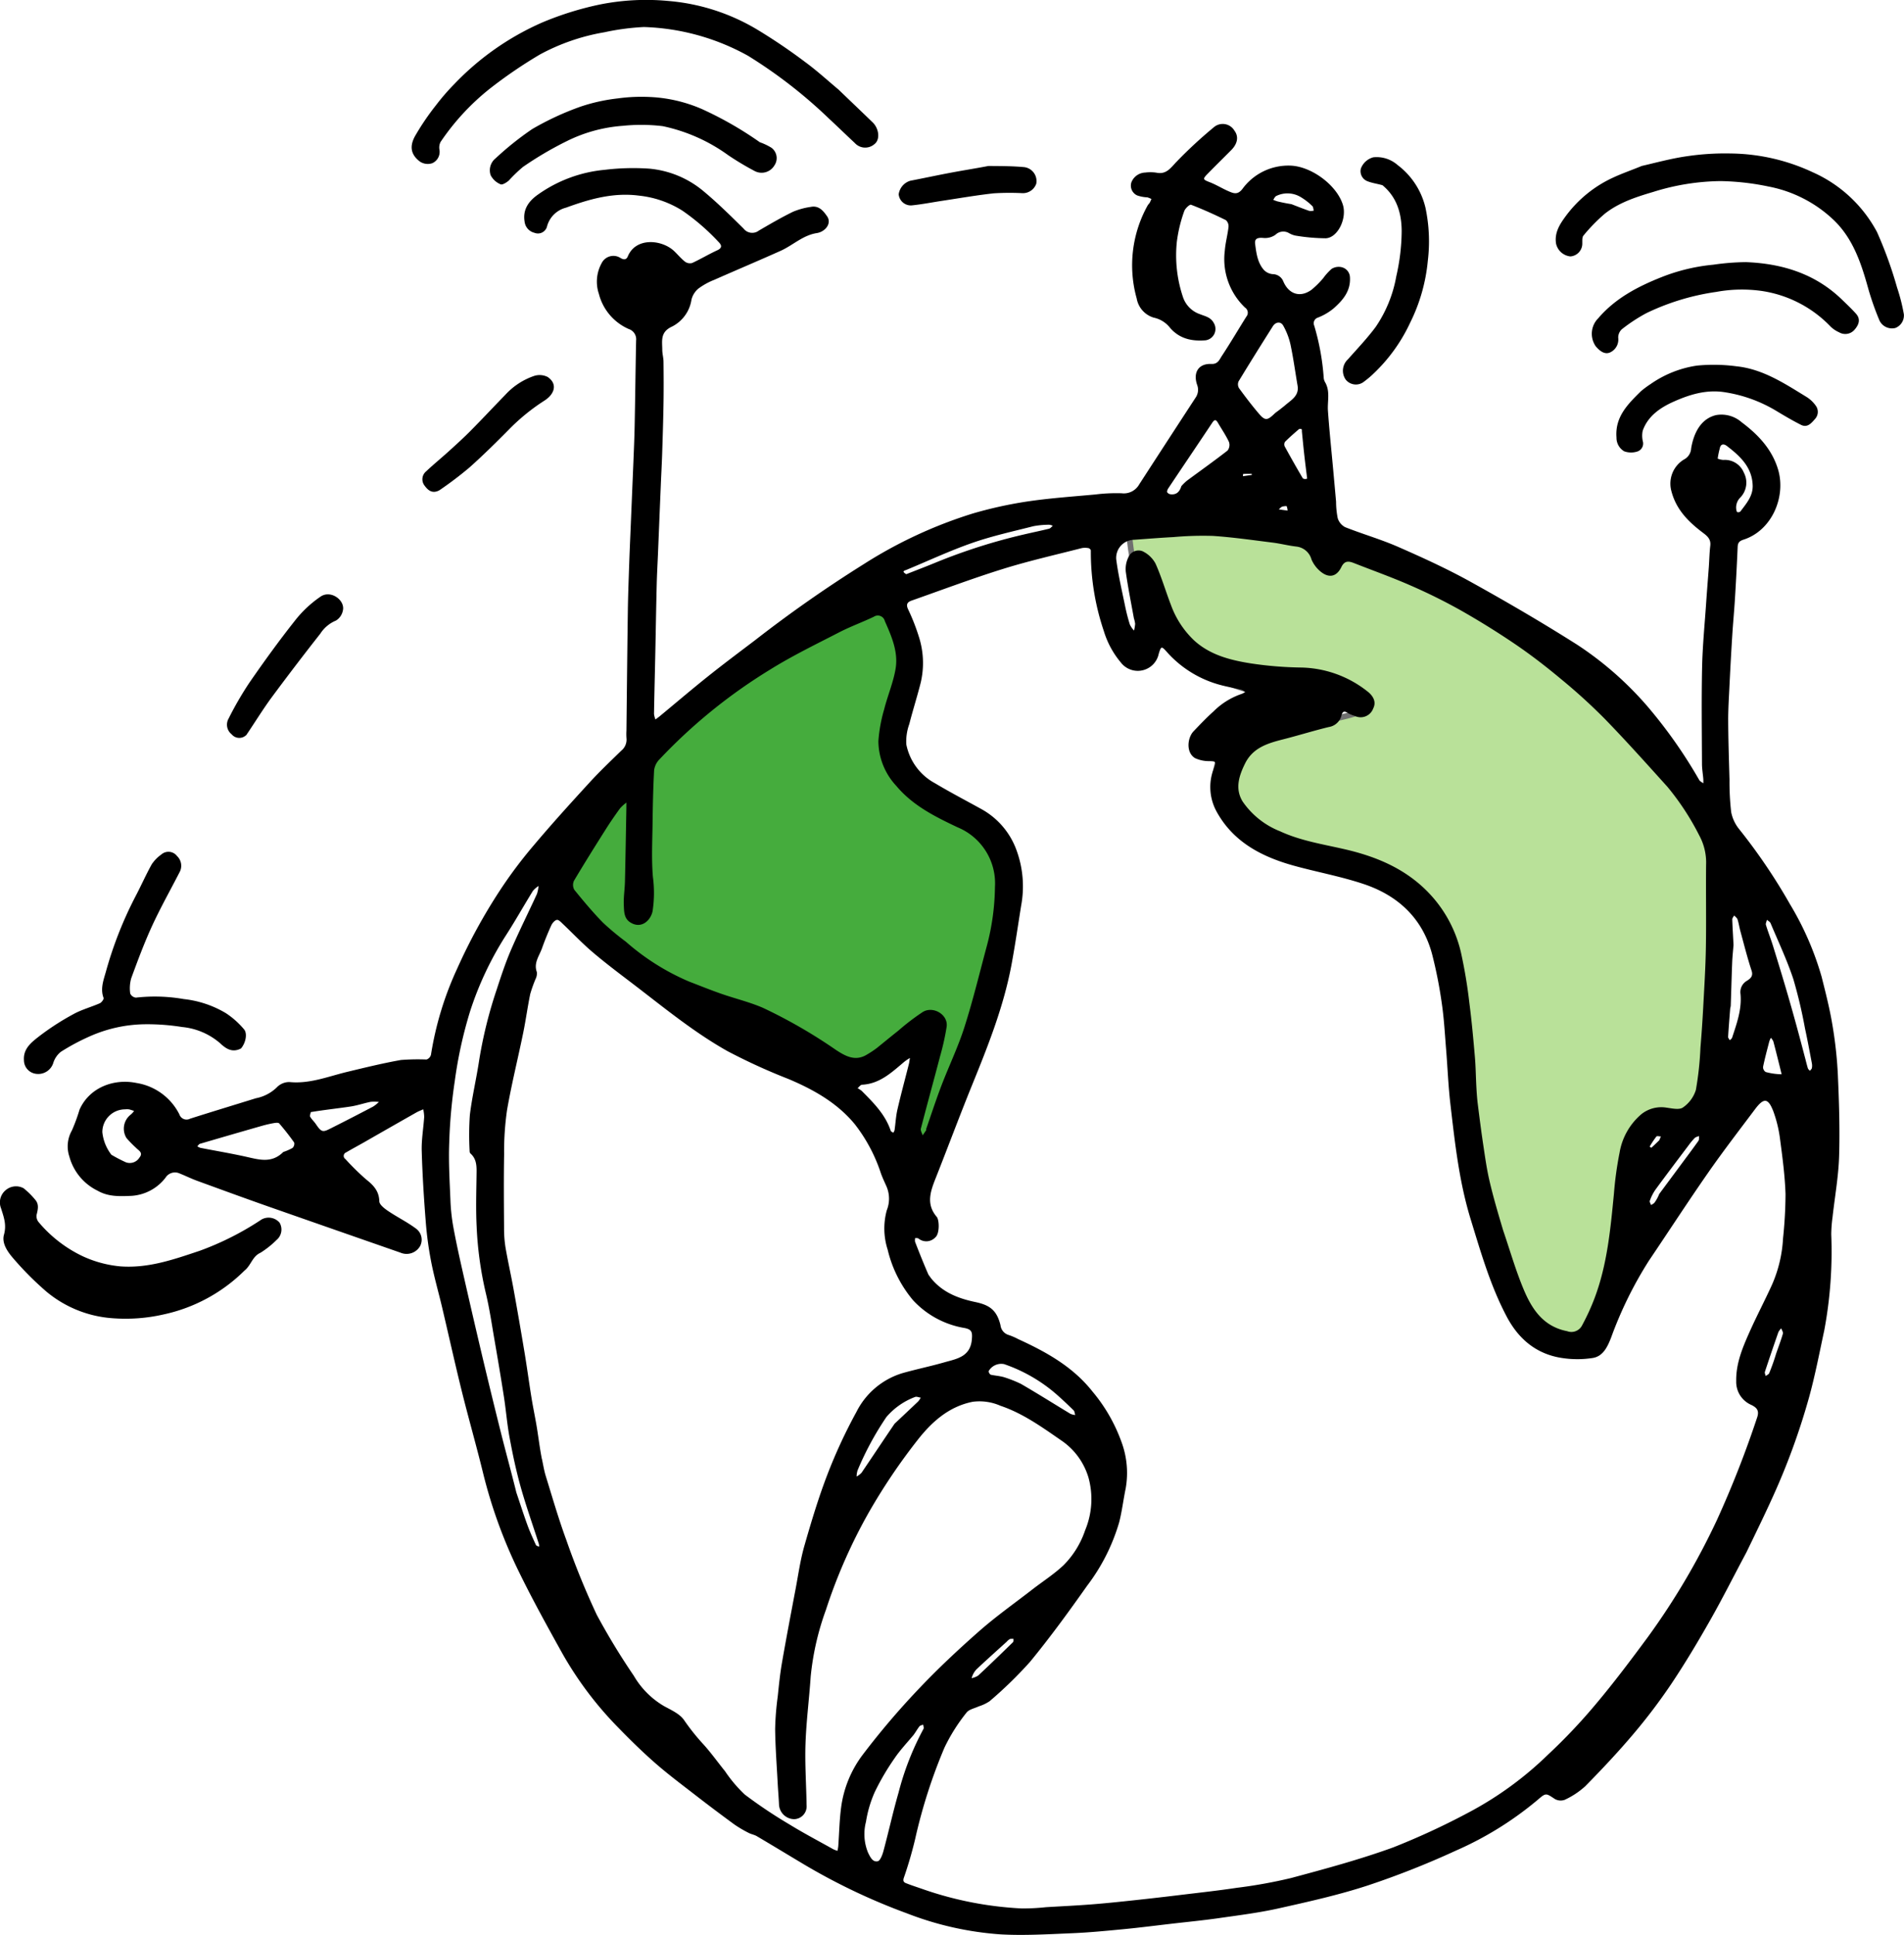 <svg xmlns="http://www.w3.org/2000/svg" width="333.875" height="339.2" viewBox="0 0 333.875 339.2"><defs><style>.a{fill:#b9e199;}.a,.b{stroke:#707070;}.b{fill:#45ac3d;}</style></defs><g transform="translate(-850 -1455)"><g transform="translate(69 42.102)"><path class="a" d="M-2651.009,2204.078s-.478,20.777,18.462,27.989a37.738,37.738,0,0,0,11.82,2.2c30.948,1.232-11.82,6.352-11.82,6.352s-12.758,13.258,11.82,19.388,27.294,21.521,27.294,21.521,2.263,43.142,7.739,50.969,8.712,26.1,16.854,9.3a88.407,88.407,0,0,0,8.285-33.829s10.789,2.889,10.886-5,2.6-42.962,2.6-42.962-22.74-31.727-36.562-38.694-33.267-17.9-43.725-17.24S-2651.009,2204.078-2651.009,2204.078Z" transform="translate(3630 -699)"></path><path class="b" d="M-2751.8,2266.9s12.04-22.025,31.646-35.394,26.274-15.462,26.274-15.462,6.437,10.238,3.914,16.763-3.388,13.761,7.271,20.917,13.437,9.669,7.759,31.27-15.03,30.588-15.03,30.588l5.169-23.444s-12.87,10.162-19.923,6.863-27.092-12.808-27.092-12.808Z" transform="translate(3630 -699)"></path><g transform="translate(781 1412.898)"><path d="M343.607,340.518c-2.135,3.984-4.121,7.958-6.31,11.817-2.15,3.79-4.388,7.542-6.81,11.161a99.345,99.345,0,0,1-6.667,8.81c-2.677,3.17-5.535,6.2-8.443,9.158a14.138,14.138,0,0,1-3.584,2.375,2.061,2.061,0,0,1-1.754-.139c-1.525-1-1.536-1.117-2.926.086a59.085,59.085,0,0,1-14.386,8.951,150.944,150.944,0,0,1-15.535,6.142c-5.089,1.661-10.35,2.831-15.584,4-3.458.773-6.994,1.21-10.508,1.714-2.75.394-5.519.659-8.28.979-2.8.324-5.6.685-8.4.954-3.03.291-6.065.586-9.105.712-4.143.171-8.306.427-12.436.2a56.029,56.029,0,0,1-16.423-3.677,108.519,108.519,0,0,1-18.036-8.564c-2.772-1.656-5.532-3.332-8.312-4.973-.442-.261-.989-.339-1.444-.583a21,21,0,0,1-2.517-1.486q-3.529-2.583-6.986-5.263c-2.321-1.8-4.676-3.559-6.881-5.491-2.248-1.969-4.39-4.069-6.473-6.213a62.238,62.238,0,0,1-9.883-13.144c-2.517-4.534-5.035-9.076-7.319-13.729a86.06,86.06,0,0,1-6.46-17.582c-1.188-4.879-2.582-9.708-3.79-14.582-1.2-4.858-2.28-9.748-3.431-14.619-.622-2.633-1.377-5.237-1.9-7.889a62.322,62.322,0,0,1-.969-7.073c-.328-4.154-.592-8.317-.71-12.481-.056-1.977.3-3.964.432-5.95a7.011,7.011,0,0,0-.164-1.34c-.406.184-.83.337-1.216.556q-4.59,2.605-9.169,5.23c-1.04.592-2.1,1.154-3.127,1.764a.66.66,0,0,0-.139,1.172,44.235,44.235,0,0,0,3.593,3.533c1.31,1.038,2.306,2.043,2.356,3.88.016.584.905,1.261,1.536,1.687,1.587,1.074,3.329,1.926,4.862,3.066a2.411,2.411,0,0,1,.756,3.08,2.73,2.73,0,0,1-3.444,1.161q-11.487-4-22.966-8.017c-4.243-1.493-8.469-3.035-12.693-4.58-1.045-.382-2.047-.881-3.082-1.292a1.953,1.953,0,0,0-2.451.732,8.156,8.156,0,0,1-6.019,3.2c-2,.078-4,.184-5.894-.9a9.394,9.394,0,0,1-4.957-5.983,5.635,5.635,0,0,1,.442-4.58,31.143,31.143,0,0,0,1.341-3.655c1.705-3.833,5.959-5.5,9.988-4.671a10.215,10.215,0,0,1,7.516,5.5,1.327,1.327,0,0,0,1.881.761c3.837-1.224,7.693-2.389,11.54-3.584a7.192,7.192,0,0,0,3.692-1.932,3,3,0,0,1,2.219-.906c3.529.342,6.721-.971,10.025-1.768,3.15-.76,6.3-1.532,9.491-2.1a38.246,38.246,0,0,1,4.493-.084,1.208,1.208,0,0,0,.78-.838,57.021,57.021,0,0,1,4.6-15.106,98.025,98.025,0,0,1,7.526-13.755,79.976,79.976,0,0,1,5.943-7.905c3.167-3.756,6.474-7.4,9.794-11.02,1.759-1.919,3.656-3.713,5.521-5.533a2.475,2.475,0,0,0,.9-2.168,10.466,10.466,0,0,1-.008-1.325c.079-7.041.147-14.082.247-21.122.039-2.7.146-5.4.237-8.1.067-1.977.156-3.953.239-5.929q.239-5.748.48-11.5c.091-2.257.192-4.515.237-6.773.1-4.99.155-9.982.257-14.972a1.888,1.888,0,0,0-1.285-2.011,9.213,9.213,0,0,1-5.241-6.155,6.71,6.71,0,0,1,.483-5.4,2.3,2.3,0,0,1,3.335-.883c.494.289.987.342,1.246-.288,1.407-3.413,6-2.971,8.148-.92.639.611,1.208,1.306,1.9,1.847a1.455,1.455,0,0,0,1.237.223c1.489-.684,2.9-1.538,4.388-2.221,1.006-.461.749-.972.2-1.519a38.7,38.7,0,0,0-6.295-5.437,17.783,17.783,0,0,0-7.609-2.635c-4.506-.59-8.688.606-12.808,2.113a4.618,4.618,0,0,0-3.306,3.226,1.643,1.643,0,0,1-2.225,1.175,2.272,2.272,0,0,1-1.722-1.937c-.366-2.172.754-3.648,2.36-4.774a24.047,24.047,0,0,1,11.7-4.329,41.4,41.4,0,0,1,7.77-.206,17.2,17.2,0,0,1,9.362,3.806c2.53,2.084,4.871,4.406,7.21,6.709a1.91,1.91,0,0,0,2.668.349c1.969-1.149,3.942-2.3,5.987-3.3a12.813,12.813,0,0,1,3.136-.858c1.4-.278,2.184.688,2.855,1.659.633.916.17,2.063-.976,2.662a2.8,2.8,0,0,1-.849.274c-2.428.382-4.179,2.136-6.316,3.1-3.862,1.734-7.766,3.375-11.638,5.088a12.151,12.151,0,0,0-2.742,1.5,3.667,3.667,0,0,0-1.264,1.973,6.356,6.356,0,0,1-3.477,4.758c-2.029.958-1.654,2.488-1.646,4.035,0,.691.209,1.38.217,2.071.028,2.451.042,4.9,0,7.355-.047,2.942-.142,5.883-.237,8.823-.059,1.816-.161,3.631-.236,5.447q-.245,5.869-.483,11.738c-.078,1.9-.188,3.791-.235,5.688-.1,4.026-.163,8.052-.248,12.079-.075,3.544-.167,7.088-.227,10.632a3.723,3.723,0,0,0,.255.974c.256-.193.52-.376.766-.58,2.815-2.328,5.595-4.7,8.449-6.978,2.7-2.157,5.476-4.227,8.231-6.319a228.073,228.073,0,0,1,19.064-13.341,79.2,79.2,0,0,1,19.115-8.881,72.8,72.8,0,0,1,9.49-2.1c3.985-.595,8.019-.87,12.035-1.242a29.62,29.62,0,0,1,4.6-.211,3.1,3.1,0,0,0,3.088-1.573q4.929-7.609,9.882-15.2a2.4,2.4,0,0,0,.269-2.216c-.763-2.21.263-3.784,2.51-3.681,1.139.052,1.408-.784,1.808-1.39,1.491-2.259,2.865-4.6,4.3-6.892a1.075,1.075,0,0,0-.218-1.594,11.729,11.729,0,0,1-3.553-9.964c.106-1.4.495-2.777.651-4.175a1.436,1.436,0,0,0-.457-1.194c-2-.981-4.033-1.9-6.112-2.7-.235-.09-1.05.657-1.2,1.138a24.942,24.942,0,0,0-1.292,5.359,22.956,22.956,0,0,0,1.1,9.764,4.773,4.773,0,0,0,3,2.941c.875.357,1.845.506,2.384,1.535a2.011,2.011,0,0,1-1.445,3.028c-2.382.188-4.545-.244-6.217-2.177a4.908,4.908,0,0,0-2.881-1.8,4.267,4.267,0,0,1-2.978-3.348,21.567,21.567,0,0,1,1.921-16.321c.088-.168.253-.295.348-.46.122-.211.209-.442.312-.665a4.11,4.11,0,0,0-.721-.294,6.122,6.122,0,0,1-1.785-.338,1.887,1.887,0,0,1-1.007-2.293,2.7,2.7,0,0,1,2.429-1.712,7.31,7.31,0,0,1,1.924.015c1.8.393,2.551-.867,3.592-1.935a78.679,78.679,0,0,1,6.491-6.005,2.384,2.384,0,0,1,3.644.6c.754,1,.552,2.252-.562,3.377-1.358,1.371-2.735,2.722-4.088,4.1-.987,1-.917,1.065.343,1.554,1.175.455,2.256,1.15,3.422,1.635.786.327,1.462.56,2.255-.445a9.981,9.981,0,0,1,8.4-4.113c3.673.095,8.159,3.4,9.234,6.865.74,2.384-.885,5.779-3,5.873a33.947,33.947,0,0,1-5.332-.472,3.794,3.794,0,0,1-1.137-.446,1.968,1.968,0,0,0-2.349.3,3.168,3.168,0,0,1-2.09.564c-1.017-.091-1.6.075-1.478,1.037.208,1.63.416,3.334,1.588,4.625a2.439,2.439,0,0,0,1.5.68,2.015,2.015,0,0,1,1.862,1.292c.964,2.24,2.97,2.877,4.932,1.45a15.617,15.617,0,0,0,2.041-2.017,10.117,10.117,0,0,1,1.482-1.645,2.322,2.322,0,0,1,1.759-.3,1.881,1.881,0,0,1,1.462,1.749c.154,2.451-1.26,4.061-2.893,5.5A9.963,9.963,0,0,1,268.512,124a1.037,1.037,0,0,0-.669,1.4,42.134,42.134,0,0,1,1.673,9.195,1.858,1.858,0,0,0,.24.741c.938,1.607.377,3.346.5,5.029.251,3.529.622,7.05.943,10.575q.243,2.673.482,5.347a14.767,14.767,0,0,0,.292,2.9,2.647,2.647,0,0,0,1.305,1.56c3.075,1.217,6.275,2.133,9.3,3.459,4.289,1.88,8.568,3.834,12.66,6.1,6.328,3.507,12.588,7.158,18.7,11.031a58.893,58.893,0,0,1,12.377,10.86,84.789,84.789,0,0,1,9.048,12.878c.147.246.476.383.721.571,0-.275.01-.551-.013-.824-.072-.852-.224-1.7-.227-2.553-.021-5.641-.1-11.284.02-16.922.078-3.722.444-7.438.7-11.156.145-2.145.323-4.288.478-6.432.09-1.252.11-2.512.258-3.757.133-1.12-.467-1.657-1.281-2.271-2.518-1.9-4.69-4.033-5.536-7.3a4.94,4.94,0,0,1,2.184-5.538,2.344,2.344,0,0,0,1.282-1.993c.451-2.625,1.66-5.152,4.361-5.8a5.364,5.364,0,0,1,4.474,1.241c2.88,2.153,5.326,4.712,6.4,8.283,1.427,4.757-1.056,10.7-6.054,12.309-.746.24-1,.542-1.031,1.284q-.194,4.544-.475,9.085c-.13,2.146-.337,4.287-.471,6.433q-.273,4.36-.483,8.723c-.1,2.1-.24,4.194-.229,6.291.018,3.424.132,6.847.229,10.27a46.142,46.142,0,0,0,.294,5.679,6.831,6.831,0,0,0,1.415,3.006A100.749,100.749,0,0,1,351.25,226.8a52.791,52.791,0,0,1,5.572,12.761c.7,2.776,1.411,5.559,1.882,8.378a72.948,72.948,0,0,1,.965,8.76c.212,4.784.369,9.584.219,14.366-.111,3.54-.754,7.064-1.144,10.6a24.967,24.967,0,0,0-.233,3.034,75.106,75.106,0,0,1-1.226,16.863c-.849,3.942-1.607,7.913-2.682,11.795a120.216,120.216,0,0,1-6.391,17.484c-1.463,3.232-3.027,6.418-4.606,9.685M200.174,291.743c.231.311.443.639.7.931,2,2.3,4.651,3.3,7.545,3.91,2.494.526,3.764,1.4,4.416,4.064a2.02,2.02,0,0,0,1.46,1.722,10.85,10.85,0,0,1,1.633.708c4.928,2.257,9.6,4.832,13.059,9.222a28.908,28.908,0,0,1,5.048,8.769,15.61,15.61,0,0,1,.756,8.175c-.409,1.969-.642,3.979-1.136,5.925a34.145,34.145,0,0,1-5.635,11.158c-3.2,4.536-6.478,9.038-10,13.328a73.077,73.077,0,0,1-7.1,6.912,7.44,7.44,0,0,1-1.9.9c-.739.351-1.732.529-2.158,1.114a31.479,31.479,0,0,0-3.848,6.108,93.245,93.245,0,0,0-5.154,16.076,70.5,70.5,0,0,1-1.981,6.772c-.248.761.226.861.655,1.028.866.337,1.754.616,2.631.926a61.781,61.781,0,0,0,17.392,3.4,37.935,37.935,0,0,0,4.239-.219c2.666-.159,5.335-.285,8-.492,2.476-.192,4.947-.453,7.417-.718q4.2-.45,8.4-.963c3.211-.387,6.429-.738,9.626-1.22a86.738,86.738,0,0,0,9.539-1.718c6.019-1.614,12.059-3.246,17.909-5.367a127.546,127.546,0,0,0,13.347-6.184,60.321,60.321,0,0,0,13.782-10.054,99.051,99.051,0,0,0,8.439-8.915c3.169-3.764,6.132-7.71,9.058-11.67a124.816,124.816,0,0,0,12.132-20.53,179.257,179.257,0,0,0,7.045-17.942c.407-1.158.125-1.744-1.031-2.294a4.394,4.394,0,0,1-2.612-4.148c-.056-3.093,1.1-5.847,2.314-8.572,1.254-2.819,2.7-5.552,3.975-8.362a23.253,23.253,0,0,0,1.923-8.124,76.765,76.765,0,0,0,.435-7.756c-.109-3.17-.522-6.336-.943-9.485a22.425,22.425,0,0,0-1.168-4.935c-.923-2.44-1.688-2.5-3.235-.443-2.78,3.7-5.609,7.375-8.254,11.174-3.527,5.065-6.885,10.247-10.342,15.362a68.637,68.637,0,0,0-6.651,13.523c-.61,1.55-1.377,3.242-3.18,3.546a17.493,17.493,0,0,1-5.33.022c-4.532-.653-7.7-3.3-9.8-7.289-2.854-5.4-4.522-11.236-6.308-17.044-2.031-6.607-2.767-13.414-3.559-20.218-.37-3.181-.489-6.39-.75-9.584-.218-2.675-.361-5.364-.75-8.015a78.9,78.9,0,0,0-1.686-8.581c-1.669-6.349-5.979-10.352-12.035-12.376-3.974-1.328-8.135-2.085-12.183-3.2-5.674-1.567-10.711-4.167-13.642-9.589a8.944,8.944,0,0,1-.392-7.582c.452-1.179.161-1.12-.764-1.169a5.874,5.874,0,0,1-2.545-.512c-1.655-.951-1.377-3.584-.286-4.723,1.135-1.185,2.267-2.38,3.488-3.472a12.83,12.83,0,0,1,4.983-3.092,2.783,2.783,0,0,0,.585-.332,2.6,2.6,0,0,0-.642-.374c-1.318-.319-2.661-.547-3.964-.916a19.137,19.137,0,0,1-9.185-5.778c-.887-.987-.962-.957-1.373.382a3.749,3.749,0,0,1-6.641,1.529,15.54,15.54,0,0,1-2.989-5.525,43.2,43.2,0,0,1-2.277-14.114c0-.14-.242-.385-.4-.409a3.1,3.1,0,0,0-1.2-.007c-4.61,1.186-9.264,2.234-13.8,3.647-5.394,1.68-10.691,3.675-16.024,5.55-.708.249-1.032.63-.63,1.5a36.364,36.364,0,0,1,1.877,4.765,15.059,15.059,0,0,1,.344,8.133c-.613,2.429-1.38,4.819-2,7.247a9,9,0,0,0-.525,3.56,9.912,9.912,0,0,0,5.017,6.809c2.693,1.61,5.48,3.061,8.227,4.58a13.459,13.459,0,0,1,6.162,7.393,18.412,18.412,0,0,1,.732,9.5c-.557,3.465-1.055,6.942-1.7,10.391-1.368,7.3-4.1,14.166-6.886,21.017-2.194,5.4-4.227,10.868-6.374,16.29-.912,2.3-1.761,4.562.115,6.8a.95.95,0,0,1,.134.185c.395.813.352,2.874-.3,3.423a2.167,2.167,0,0,1-2.99.244c-.14-.1-.381-.063-.575-.09a1.767,1.767,0,0,0-.024.663c.72,1.871,1.466,3.733,2.326,5.718m-67.767,32.316c.228,1.032.385,2.086.7,3.092,1.147,3.7,2.219,7.434,3.556,11.067a136.238,136.238,0,0,0,5.371,13.2,120.208,120.208,0,0,0,6.5,10.694,14.756,14.756,0,0,0,5.221,5.268c1.285.718,2.833,1.379,3.6,2.514a38,38,0,0,0,3.394,4.248c1.344,1.487,2.513,3.132,3.775,4.694a24.152,24.152,0,0,0,3.45,4.081,83.913,83.913,0,0,0,7.823,5.235c2.516,1.545,5.135,2.922,7.714,4.364a5.03,5.03,0,0,0,.73.274,7.489,7.489,0,0,0,.136-.775c.167-2.3.205-4.625.514-6.91a19.551,19.551,0,0,1,3.764-9.143,136.135,136.135,0,0,1,9.7-11.416c3.385-3.586,7-6.974,10.7-10.233,2.973-2.616,6.225-4.914,9.361-7.343,1.823-1.412,3.789-2.667,5.458-4.24a15.783,15.783,0,0,0,3.792-6.124,14.189,14.189,0,0,0,.593-9.234,11.964,11.964,0,0,0-4.8-6.543c-3.368-2.322-6.7-4.731-10.631-6.056a9.124,9.124,0,0,0-4.887-.7c-4.2.84-7.177,3.554-9.62,6.66a104.624,104.624,0,0,0-8.571,12.71,93,93,0,0,0-7.54,17.122,47.637,47.637,0,0,0-2.667,11.68c-.264,3.93-.775,7.848-.909,11.781-.122,3.577.136,7.166.19,10.75a2.247,2.247,0,0,1-2.163,2.464A2.7,2.7,0,0,1,174,384.758c-.051-1.254-.166-2.505-.232-3.759-.168-3.189-.413-6.377-.451-9.567a49.582,49.582,0,0,1,.457-5.707c.2-1.954.4-3.914.731-5.848.753-4.338,1.581-8.663,2.4-12.989.479-2.529.833-5.1,1.54-7.565,1.211-4.224,2.477-8.449,4.055-12.545a90.013,90.013,0,0,1,5.066-10.915,13.356,13.356,0,0,1,8.105-6.822c2.419-.682,4.887-1.191,7.3-1.881,2.168-.62,4.58-.944,4.842-4.027.1-1.224.024-1.726-1.232-1.986a15.861,15.861,0,0,1-9.065-4.863,21.467,21.467,0,0,1-4.463-8.873,12.106,12.106,0,0,1-.16-6.909,5.45,5.45,0,0,0-.076-4.251c-.336-.745-.685-1.487-.96-2.254a28.268,28.268,0,0,0-4.569-8.585c-3.088-3.745-7.217-6.064-11.644-7.933a105.478,105.478,0,0,1-10.641-4.857c-6.1-3.42-11.489-7.911-17.044-12.135-2.271-1.727-4.55-3.451-6.719-5.3-1.781-1.52-3.4-3.231-5.1-4.841-.33-.312-.772-.806-1.089-.756-.379.06-.8.558-.99.966-.6,1.316-1.145,2.662-1.631,4.025-.476,1.335-1.487,2.554-.9,4.155a2.151,2.151,0,0,1-.22,1.213,23.854,23.854,0,0,0-.934,2.622c-.47,2.271-.774,4.576-1.241,6.848-.926,4.512-2.045,8.988-2.831,13.523a50.874,50.874,0,0,0-.511,7.75c-.077,4.3-.037,8.6-.01,12.9a20.954,20.954,0,0,0,.249,3.394c.422,2.463.976,4.9,1.421,7.363q1.006,5.561,1.93,11.137c.438,2.641.791,5.3,1.22,7.938.285,1.762.666,3.508.949,5.27.28,1.743.491,3.5.853,5.366m168.574-40.033c1.166,3.414,2.163,6.9,3.543,10.222,1.457,3.51,3.433,6.621,7.692,7.447a2.1,2.1,0,0,0,2.6-1.009A39.079,39.079,0,0,0,317,295.927c2.234-5.913,2.8-12.144,3.407-18.367a61.281,61.281,0,0,1,.992-7.188,11.272,11.272,0,0,1,3.824-6.724,5.594,5.594,0,0,1,4.428-1.137c.958.13,2.219.422,2.857-.036a5.82,5.82,0,0,0,2.267-3.081,56.1,56.1,0,0,0,.8-7.4q.294-3.513.483-7.034c.187-3.509.411-7.019.469-10.531.08-4.821-.014-9.645.037-14.467a9.965,9.965,0,0,0-1.2-5.181,45.5,45.5,0,0,0-5.586-8.529c-3.631-4.019-7.242-8.062-11.018-11.942a100.713,100.713,0,0,0-7.705-6.995c-2.533-2.114-5.156-4.141-7.883-6q-4.709-3.2-9.682-6.016a97.733,97.733,0,0,0-8.8-4.355c-3.228-1.416-6.559-2.6-9.842-3.891-.939-.37-1.673-.481-2.239.685-.814,1.678-2.13,1.987-3.578.843a5.617,5.617,0,0,1-1.658-2.166,3.1,3.1,0,0,0-2.666-2.271c-1.4-.16-2.769-.521-4.165-.695-3.486-.435-6.972-.938-10.474-1.173a58.109,58.109,0,0,0-6.889.206c-2.307.121-4.61.307-6.914.475a3.173,3.173,0,0,0-3.134,3.439c.353,2.738.993,5.439,1.547,8.149a33.287,33.287,0,0,0,.84,3.269,4.318,4.318,0,0,0,.729,1.057,6.89,6.89,0,0,0,.2-1.182,5.808,5.808,0,0,0-.222-.986c-.487-2.693-1.033-5.378-1.409-8.087a4.633,4.633,0,0,1,.432-2.567,1.932,1.932,0,0,1,2.463-1.1,5.028,5.028,0,0,1,2.309,2.181c1.064,2.366,1.785,4.884,2.726,7.309a16.1,16.1,0,0,0,4.034,6.154c2.774,2.543,6.315,3.455,9.887,4.024a64.549,64.549,0,0,0,8.857.734,19.306,19.306,0,0,1,11.572,4.119c1.224.927,1.644,1.991,1.089,3.071a2.343,2.343,0,0,1-3.247,1.282,5.211,5.211,0,0,1-1.23-.514c-.608-.393-.9-.237-1.074.423a2.716,2.716,0,0,1-2.238,2.05c-2.653.645-5.264,1.461-7.911,2.135-2.725.694-5.369,1.446-6.762,4.257-1.079,2.178-1.8,4.428-.421,6.674a14.36,14.36,0,0,0,6.578,5.22c3.6,1.667,7.524,2.261,11.354,3.148,5.768,1.335,11.015,3.581,15.109,8.083a22.369,22.369,0,0,1,5.236,10.009,85.674,85.674,0,0,1,1.468,8.8c.413,3.15.7,6.319.973,9.485.151,1.729.162,3.47.258,5.2.056,1.013.119,2.028.244,3.034.3,2.4.607,4.8.966,7.2.317,2.108.608,4.229,1.091,6.3.671,2.88,1.51,5.72,2.4,8.7M191.13,252.071c1.264-1.023,2.518-2.057,3.794-3.065a40.229,40.229,0,0,1,4.31-3.286c1.819-1.072,4.438.484,4.162,2.581a42.711,42.711,0,0,1-1.15,5.181c-1.108,4.238-2.277,8.46-3.373,12.7-.089.343.2.783.312,1.179.209-.3.423-.6.62-.9.037-.057-.017-.165.008-.237.88-2.528,1.709-5.076,2.663-7.576,1.311-3.433,2.921-6.764,4.036-10.256,1.49-4.666,2.639-9.44,3.913-14.174a41.965,41.965,0,0,0,1.438-10.372,10.618,10.618,0,0,0-6.555-10.485c-3.946-1.872-7.847-3.8-10.744-7.261a11.614,11.614,0,0,1-3.14-7.842,26.264,26.264,0,0,1,1.016-5.589c.6-2.387,1.6-4.694,2-7.107.494-2.95-.707-5.69-1.884-8.346a1.267,1.267,0,0,0-1.938-.767c-1.973.949-4.05,1.69-5.993,2.692-4.111,2.12-8.294,4.143-12.212,6.585a93.919,93.919,0,0,0-19.394,15.74,3.352,3.352,0,0,0-.924,1.883c-.17,3.136-.232,6.279-.273,9.421-.04,3.093-.2,6.2.06,9.276a21.227,21.227,0,0,1-.052,6c-.319,1.623-1.984,3.244-3.949,1.959-1.092-.714-1.048-1.933-1.1-3-.063-1.366.166-2.743.2-4.118.1-4.225.169-8.451.248-12.677.007-.394.005-.789.008-1.183a7.188,7.188,0,0,0-1.117,1.013c-.869,1.195-1.711,2.413-2.5,3.663-1.889,2.99-3.77,5.986-5.575,9.026a1.736,1.736,0,0,0,.056,1.582c1.6,1.977,3.241,3.937,5.019,5.756a46.706,46.706,0,0,0,4.022,3.349,41.135,41.135,0,0,0,11.088,6.988c1.872.719,3.732,1.473,5.624,2.134,2.424.848,4.95,1.445,7.3,2.459a89.232,89.232,0,0,1,12.848,7.406c1.529.989,3.157,1.95,5.085.987a17.769,17.769,0,0,0,2.037-1.316m-63.185,77.9c.643,1.9,1.254,3.82,1.941,5.708.431,1.185.961,2.335,1.486,3.482.073.16.371.218.565.323a2.247,2.247,0,0,0-.045-.5c-1.07-3.334-2.247-6.637-3.193-10.006-.793-2.826-1.4-5.713-1.935-8.6-.443-2.376-.628-4.8-1-7.19-.525-3.39-1.1-6.772-1.684-10.152-.466-2.694-.859-5.409-1.5-8.062a62.888,62.888,0,0,1-1.6-11.62c-.154-3.006-.059-6.027-.018-9.04.019-1.387.1-2.749-1.075-3.785a.614.614,0,0,1-.138-.418,51.441,51.441,0,0,1,.041-6.305c.385-3.2,1.145-6.361,1.625-9.557a77.431,77.431,0,0,1,3.09-12.47c.759-2.332,1.531-4.671,2.5-6.92,1.426-3.309,3.044-6.536,4.548-9.812a6.143,6.143,0,0,0,.283-1.4,4.373,4.373,0,0,0-.984.852c-1.656,2.684-3.2,5.441-4.915,8.084a57.319,57.319,0,0,0-6.1,13.022,75.56,75.56,0,0,0-2.693,12.261,91,91,0,0,0-.975,10.927c-.122,3.295.08,6.6.215,9.9a33.439,33.439,0,0,0,.487,4.62c.488,2.674,1.073,5.332,1.674,7.984q1.685,7.434,3.439,14.851,1.614,6.8,3.315,13.577c.842,3.342,1.76,6.664,2.644,10.236M261.912,140.05c.3-.241.61-.474.9-.725,1.06-.91,2.418-1.631,2.115-3.4-.411-2.4-.735-4.815-1.239-7.194a12.158,12.158,0,0,0-1.271-3.312c-.434-.784-1.33-.68-1.827.107-2.025,3.208-4.041,6.423-6.009,9.667a1.314,1.314,0,0,0,.076,1.178c1.11,1.522,2.252,3.027,3.476,4.457,1.1,1.288,1.482,1.237,2.741.028.273-.262.609-.459,1.037-.806m-64.27,232.362c-1.135,1.376-2.381,2.676-3.376,4.146a43.066,43.066,0,0,0-3.466,5.9,20.654,20.654,0,0,0-1.552,5.241,8.554,8.554,0,0,0,.359,5.4c.389.786.8,1.7,1.693,1.521.449-.092.832-1.127,1.013-1.8.916-3.4,1.669-6.844,2.644-10.226a49.33,49.33,0,0,1,4.379-11.186c.1-.177-.032-.492-.057-.742-.222.1-.518.131-.652.3-.328.408-.582.877-.986,1.442M87.068,270.279a8.848,8.848,0,0,0,1.623-.709,1.021,1.021,0,0,0,.293-.939c-.819-1.162-1.7-2.283-2.63-3.359-.148-.172-.646-.109-.964-.053a20.9,20.9,0,0,0-2.083.483q-5.43,1.553-10.848,3.143c-.182.053-.31.29-.463.441a2.183,2.183,0,0,0,.524.263c2.82.554,5.659,1.021,8.459,1.664,2.131.489,4.183.973,6.09-.933M244.548,153.555a9.079,9.079,0,0,1,.941-.928c2.389-1.77,4.818-3.488,7.163-5.315a1.61,1.61,0,0,0,.249-1.5c-.55-1.182-1.3-2.271-1.96-3.4-.352-.6-.6-.53-.976.029-2.555,3.837-5.141,7.654-7.7,11.486-.136.2-.274.542-.193.716a.9.9,0,0,0,.668.345c.939.074,1.491-.407,1.813-1.433M188.477,259.547c2.063,2.078,4.153,4.135,5.111,7.022.048.145.3.224.451.334a1.631,1.631,0,0,0,.219-.447c.174-1.214.235-2.452.509-3.642.613-2.66,1.333-5.3,2-7.944.089-.352.125-.717.185-1.076a10.477,10.477,0,0,0-.932.629c-2.216,1.854-4.313,3.907-7.465,4.065-.269.014-.521.391-.78.6a6.62,6.62,0,0,1,.7.46m152.9-25.563c-.08,1.011-.194,2.02-.235,3.033-.1,2.536-.165,5.074-.252,7.61-.006.187-.086.371-.1.558-.13,1.635-.264,3.269-.362,4.905-.012.192.187.4.288.6.14-.144.353-.264.409-.436.821-2.505,1.734-4.99,1.471-7.711a2.279,2.279,0,0,1,1.15-2.288c.552-.354,1.128-.774.8-1.762-.75-2.268-1.327-4.594-1.959-6.9-.189-.689-.287-1.4-.506-2.082-.087-.268-.389-.467-.593-.7-.117.232-.342.468-.335.7.046,1.414.143,2.825.224,4.479M56.922,270.761a26.24,26.24,0,0,0,2.571,1.336,2,2,0,0,0,2.366-.855c.693-.863-.182-1.226-.618-1.7a21.057,21.057,0,0,1-1.662-1.7,3.123,3.123,0,0,1,.7-4.086,3.271,3.271,0,0,0,.625-.664,7.176,7.176,0,0,0-.865-.28,2.881,2.881,0,0,0-.719-.007,3.994,3.994,0,0,0-3.98,3.988,7.75,7.75,0,0,0,1.585,3.968m296.994-17c.161.616.305,1.237.493,1.844.052.168.234.3.357.441.119-.152.3-.289.34-.458a2.167,2.167,0,0,0,.008-.838c-.389-2.044-.762-4.091-1.207-6.123a84.682,84.682,0,0,0-2.049-8.667c-1.11-3.335-2.622-6.536-3.987-9.784-.1-.247-.419-.4-.636-.6-.067.3-.259.643-.18.9.378,1.243.863,2.454,1.247,3.7.925,2.991,1.843,5.984,2.712,8.992,1,3.445,1.937,6.906,2.9,10.6m-140.6,55.95a21.168,21.168,0,0,1,3.108,1.217c2.925,1.695,5.784,3.5,8.68,5.25a2.929,2.929,0,0,0,.832.207c-.091-.279-.1-.642-.286-.824-1.047-1.023-2.109-2.034-3.216-2.991a27.615,27.615,0,0,0-8.97-5.11,2.548,2.548,0,0,0-2.7,1.219.755.755,0,0,0,.363.642c.675.149,1.374.189,2.184.39M91.891,263.285c-.042.279-.212.63-.1.823.263.465.69.833.991,1.281,1.073,1.6,1.282,1.42,2.912.6q3.59-1.807,7.147-3.679a6.332,6.332,0,0,0,.991-.8,6.65,6.65,0,0,0-1.435-.022c-1.177.233-2.324.638-3.507.817-2.283.345-4.582.581-6.995.983m104.424-94.3c1.727-.682,3.463-1.339,5.178-2.049A101.022,101.022,0,0,1,217.044,162c1.43-.336,2.871-.629,4.3-.983.246-.061.44-.332.658-.506a1.767,1.767,0,0,0-.592-.19,14.994,14.994,0,0,0-2.788.252c-3.592.912-7.231,1.71-10.722,2.925-3.92,1.364-7.7,3.135-11.54,4.725-.389.161-.926.24-.043.769m-2.05,148.919c1.382-1.3,2.768-2.6,4.139-3.909a3.656,3.656,0,0,0,.443-.656c-.339-.046-.745-.235-1.007-.114a12.278,12.278,0,0,0-5.021,3.52,52.968,52.968,0,0,0-5.052,9.352,3.8,3.8,0,0,0-.165,1.062,3.381,3.381,0,0,0,.862-.648c1.911-2.816,3.792-5.654,5.8-8.606M338.6,148.732a3.466,3.466,0,0,0,.98.227,3.59,3.59,0,0,1,3.606,2.23,3.752,3.752,0,0,1-.7,4.44,2.449,2.449,0,0,0-.624,2.038c.008.16.095.415.2.447a.586.586,0,0,0,.523-.126c1.014-1.358,2.193-2.675,2.15-4.506-.076-3.231-2.2-5.195-4.532-6.976-.533-.408-1.1-.4-1.255.5a13.39,13.39,0,0,0-.35,1.725m-71.988,3.5c-.168-1.374-.346-2.746-.5-4.121s-.283-2.747-.421-4.121c-.014-.141.027-.374-.038-.406a.548.548,0,0,0-.476-.024c-.834.717-1.665,1.442-2.444,2.217a.857.857,0,0,0-.066.794q1.526,2.8,3.145,5.551c.12.2.527.238.8.11m61.738,125.406q1.809-2.44,3.617-4.88c1.091-1.473,2.194-2.938,3.257-4.432.142-.2.079-.547.111-.826a2.113,2.113,0,0,0-.739.3,12.5,12.5,0,0,0-1.116,1.336c-1.956,2.6-3.921,5.189-5.84,7.813a8.4,8.4,0,0,0-.943,1.891c-.074.186.13.482.207.728a1.981,1.981,0,0,0,.584-.365,6.649,6.649,0,0,0,.862-1.565m21.464-20.981c-.08-.328-.159-.656-.241-.983-.4-1.6-.793-3.2-1.218-4.791a2.26,2.26,0,0,0-.428-.617,4.1,4.1,0,0,0-.278.631c-.383,1.487-.784,2.971-1.094,4.474a1.03,1.03,0,0,0,.461.888,11.561,11.561,0,0,0,2.8.4M263.841,104.117c1.04.4,2.074.813,3.126,1.177a2.216,2.216,0,0,0,.8-.042c-.08-.274-.075-.646-.256-.805a10.9,10.9,0,0,0-2.1-1.61,4.49,4.49,0,0,0-4.22-.151c-.231.115-.357.439-.532.666a5.789,5.789,0,0,0,.727.278c.733.176,1.472.327,2.45.488M207.771,362.525a3.487,3.487,0,0,0,1.148-.455c2.065-1.928,4.094-3.894,6.116-5.866.108-.105.053-.376.075-.57a1.842,1.842,0,0,0-.643.033,2.261,2.261,0,0,0-.533.456c-1.778,1.616-3.572,3.214-5.319,4.863a3.622,3.622,0,0,0-.842,1.539M348.852,305.61c.4-1.155.839-2.3,1.179-3.472.077-.264-.183-.626-.288-.943a2.737,2.737,0,0,0-.5.661q-1.211,3.464-2.361,6.949c-.07.212.075.5.12.745.214-.158.536-.271.624-.482a36.288,36.288,0,0,0,1.224-3.458m-20.5-37.381.293-.672c-.271,0-.682-.124-.789.007a16.162,16.162,0,0,0-1.178,1.762,1.17,1.17,0,0,0,.283.218c.434-.386.851-.792,1.391-1.314M263,157.052a2.96,2.96,0,0,0-.8.1,2.2,2.2,0,0,0-.544.481l1.522.205a2.356,2.356,0,0,0-.176-.789m-6.15-5.667c-.489.006-.978.008-1.465.037a2.4,2.4,0,0,0-.036.392c.512-.074,1.025-.148,1.537-.226C256.915,151.582,256.94,151.534,256.848,151.385Z" transform="translate(-37.394 -68.329)"></path><path d="M374.184,15.71c2.044,1.964,4.036,3.86,6.01,5.775,1.038,1.007,1.375,2.982.245,3.813a2.456,2.456,0,0,1-3.4-.223c-1.511-1.41-2.993-2.852-4.508-4.257A84.692,84.692,0,0,0,358.3,9.773a40.139,40.139,0,0,0-18.256-5.035,42.289,42.289,0,0,0-6.951.926,36.525,36.525,0,0,0-11.275,3.89,81.8,81.8,0,0,0-8.833,6.029,41.659,41.659,0,0,0-8.592,9.307,2.166,2.166,0,0,0-.187,1.393,2.182,2.182,0,0,1-1.261,2.326,2.488,2.488,0,0,1-2.133-.256c-1.548-1.154-1.938-2.557-.92-4.448a44.221,44.221,0,0,1,3.7-5.458,39.561,39.561,0,0,1,3.23-3.727A47.821,47.821,0,0,1,322.24,3.934,55.178,55.178,0,0,1,332.277.8a41.265,41.265,0,0,1,12-.636,36.093,36.093,0,0,1,15.812,5.125,99.691,99.691,0,0,1,8.281,5.616C370.37,12.369,372.211,14.059,374.184,15.71Z" transform="translate(-227.14 0)"></path><path d="M42.861,877.063a28.668,28.668,0,0,1-14.142,7.67,29.952,29.952,0,0,1-8.978.672,20.3,20.3,0,0,1-11.644-4.7,55.027,55.027,0,0,1-5.67-5.68c-1.027-1.17-2.163-2.715-1.732-4.26.49-1.757-.028-3.084-.513-4.63A2.778,2.778,0,0,1,.946,863a2.779,2.779,0,0,1,3.189-.382,13.407,13.407,0,0,1,2.052,2.031c.686.789.462,1.687.234,2.614a1.632,1.632,0,0,0,.336,1.274,22.885,22.885,0,0,0,7.644,5.952,20.066,20.066,0,0,0,6.724,1.828c4.9.358,9.369-1.222,13.871-2.727A50.967,50.967,0,0,0,45.86,868.1a2.537,2.537,0,0,1,3.163.551,2.38,2.38,0,0,1-.531,3.037,15.991,15.991,0,0,1-2.813,2.238C44.228,874.579,44.024,876.155,42.861,877.063Z" transform="translate(0 -654.312)"></path><path d="M1146.267,113.707c2.68-.623,5.279-1.332,7.926-1.706a45.58,45.58,0,0,1,7.628-.484,34.817,34.817,0,0,1,14.517,3.331,23.626,23.626,0,0,1,11.184,10.441,71.639,71.639,0,0,1,3.523,9.743,32.187,32.187,0,0,1,1.19,4.684,2.359,2.359,0,0,1-1.483,2.389,2.426,2.426,0,0,1-2.8-1.317,49.851,49.851,0,0,1-1.932-5.466c-1.227-4.429-2.635-8.789-6.027-12.077a22.755,22.755,0,0,0-11.5-5.936,44.4,44.4,0,0,0-8.392-.951,40.761,40.761,0,0,0-11.846,1.907c-3,.887-6.026,1.868-8.515,3.854a30.751,30.751,0,0,0-3.688,3.786c-.254.287-.194.887-.207,1.345a2.254,2.254,0,0,1-2.086,2.314,2.873,2.873,0,0,1-2.521-2.27c-.295-1.946.7-3.431,1.731-4.831a21.438,21.438,0,0,1,8.476-6.807C1142.995,114.948,1144.616,114.392,1146.267,113.707Z" transform="translate(-858.382 -84.612)"></path><path d="M55.435,653.642c-1.552.809-2.679.012-3.665-.92a11.9,11.9,0,0,0-6.656-2.84,38.725,38.725,0,0,0-6.663-.482,24.448,24.448,0,0,0-9.583,2.14,37.775,37.775,0,0,0-5.022,2.691,4.016,4.016,0,0,0-1.354,2.034,2.77,2.77,0,0,1-3.241,1.778,2.4,2.4,0,0,1-1.874-2.291c-.167-2.063,1.31-3.179,2.607-4.2a45.1,45.1,0,0,1,6.074-3.93c1.449-.8,3.1-1.233,4.628-1.907.31-.137.73-.723.651-.934-.589-1.578-.022-3.088.381-4.5a67.911,67.911,0,0,1,5.2-13.268c.992-1.874,1.842-3.824,2.876-5.673a6.727,6.727,0,0,1,1.668-1.7,1.892,1.892,0,0,1,2.768.282,2.342,2.342,0,0,1,.408,2.87c-1.595,3.117-3.325,6.171-4.785,9.349-1.378,3-2.532,6.1-3.668,9.2a6.449,6.449,0,0,0-.173,2.677,1.244,1.244,0,0,0,.992.713,29.453,29.453,0,0,1,8.388.251,18.224,18.224,0,0,1,7.41,2.482,14.668,14.668,0,0,1,3.147,2.8C56.608,651,56.263,652.681,55.435,653.642Z" transform="translate(-13.176 -469.84)"></path><path d="M403.5,78.335a10.4,10.4,0,0,1,2.011.952,2.257,2.257,0,0,1,.553,3.1,2.605,2.605,0,0,1-3.462,1,49.809,49.809,0,0,1-4.634-2.77,30.178,30.178,0,0,0-11.493-5.1,31.62,31.62,0,0,0-7.015-.059,26.262,26.262,0,0,0-9.84,2.7,60.927,60.927,0,0,0-7.649,4.5,25.759,25.759,0,0,0-2.494,2.4c-.4.345-1.132.8-1.442.65a3.434,3.434,0,0,1-1.737-1.593,2.684,2.684,0,0,1,.865-2.957,53.657,53.657,0,0,1,6.435-5.139,50.211,50.211,0,0,1,8.479-3.929,31.38,31.38,0,0,1,6.506-1.437,30.387,30.387,0,0,1,5.677-.248,25.709,25.709,0,0,1,9.11,2.125A62.535,62.535,0,0,1,403.5,78.335Z" transform="translate(-270.26 -53.4)"></path><path d="M1158.055,205.247a3.844,3.844,0,0,1,.446-4.888c3.01-3.521,6.967-5.583,11.2-7.253a33.074,33.074,0,0,1,8.989-2.143,42.637,42.637,0,0,1,5.7-.451c6.369.244,12.188,2.029,16.888,6.6.83.807,1.682,1.6,2.446,2.464.9,1.025.4,2.034-.33,2.851a2.144,2.144,0,0,1-2.666.379,5.015,5.015,0,0,1-1.5-1.018,20.982,20.982,0,0,0-12-6.215,24.847,24.847,0,0,0-8.015.157,41.728,41.728,0,0,0-12.212,3.7,28.839,28.839,0,0,0-4.353,2.848,1.964,1.964,0,0,0-.636,1.5,2.478,2.478,0,0,1-1.375,2.539C1159.669,206.791,1158.779,206.111,1158.055,205.247Z" transform="translate(-878.249 -144.559)"></path><path d="M983.377,119.05c-.9-.259-1.779-.368-2.577-.679a1.886,1.886,0,0,1-1.217-2.225,3.2,3.2,0,0,1,2.188-1.991,5.539,5.539,0,0,1,4.253,1.352,13.14,13.14,0,0,1,4.886,7.467,28.419,28.419,0,0,1,.418,9.317,30.83,30.83,0,0,1-3.1,10.867,29.319,29.319,0,0,1-6.328,8.829,15.974,15.974,0,0,1-1.694,1.443,2.283,2.283,0,0,1-3.286-.315,2.723,2.723,0,0,1,.393-3.539c1.657-1.875,3.4-3.695,4.884-5.7a22.749,22.749,0,0,0,3.6-8.857,36.349,36.349,0,0,0,.946-7.906C986.731,124.1,985.964,121.188,983.377,119.05Z" transform="translate(-740.953 -86.579)"></path><path d="M1181.289,268.508a18.975,18.975,0,0,1,8.13-3.229,30.333,30.333,0,0,1,6.938.126c4.615.487,8.4,3.007,12.235,5.352a5.592,5.592,0,0,1,1.638,1.537,1.83,1.83,0,0,1-.12,2.341c-.635.728-1.344,1.6-2.463,1.031-1.534-.775-3.018-1.656-4.492-2.544a24.774,24.774,0,0,0-8.713-3.148c-3.3-.571-6.309.37-9.149,1.639-2.27,1.015-4.491,2.485-5.4,5.086a4.254,4.254,0,0,0,.023,1.854,1.466,1.466,0,0,1-.977,1.791,3.552,3.552,0,0,1-2.283-.036,2.734,2.734,0,0,1-1.36-2.412c-.289-3.634,2-5.865,4.273-8.11A16.7,16.7,0,0,1,1181.289,268.508Z" transform="translate(-891.837 -201.188)"></path><path d="M168.47,456.67a1.742,1.742,0,0,1-2.606-.09,2.149,2.149,0,0,1-.531-2.755,58.535,58.535,0,0,1,3.657-6.31c2.54-3.673,5.16-7.3,7.93-10.8a20.021,20.021,0,0,1,4.574-4.294c1.8-1.187,4.307.682,3.877,2.467a2.654,2.654,0,0,1-1.212,1.755,5.982,5.982,0,0,0-2.748,2.3q-4.343,5.517-8.522,11.162C171.344,452.208,169.978,454.439,168.47,456.67Z" transform="translate(-125.247 -327.854)"></path><path d="M310.083,292.851c-1.319.706-2.085-.1-2.656-.9a1.8,1.8,0,0,1,.334-2.417c1.281-1.21,2.652-2.325,3.958-3.509s2.587-2.343,3.814-3.581c2.075-2.094,4.087-4.25,6.144-6.362a12.139,12.139,0,0,1,5.02-3.277,3.124,3.124,0,0,1,2.388.19c1.794,1.242,1.174,3.028-.588,4.139a35.565,35.565,0,0,0-6.3,5.148c-2.216,2.236-4.461,4.451-6.808,6.546A63.423,63.423,0,0,1,310.083,292.851Z" transform="translate(-233.037 -206.901)"></path><path d="M669.2,120.644c2.153.02,4.254.011,6.335.212a2.459,2.459,0,0,1,2.046,2.915,2.488,2.488,0,0,1-2.51,1.636,45.452,45.452,0,0,0-4.93.032c-3,.331-5.975.849-8.96,1.3-1.81.272-3.611.632-5.43.816a2.137,2.137,0,0,1-2.287-1.952,2.892,2.892,0,0,1,2.043-2.37c2.411-.463,4.811-.983,7.225-1.433C664.866,121.4,667.008,121.066,669.2,120.644Z" transform="translate(-495.873 -91.549)"></path></g></g></g></svg>